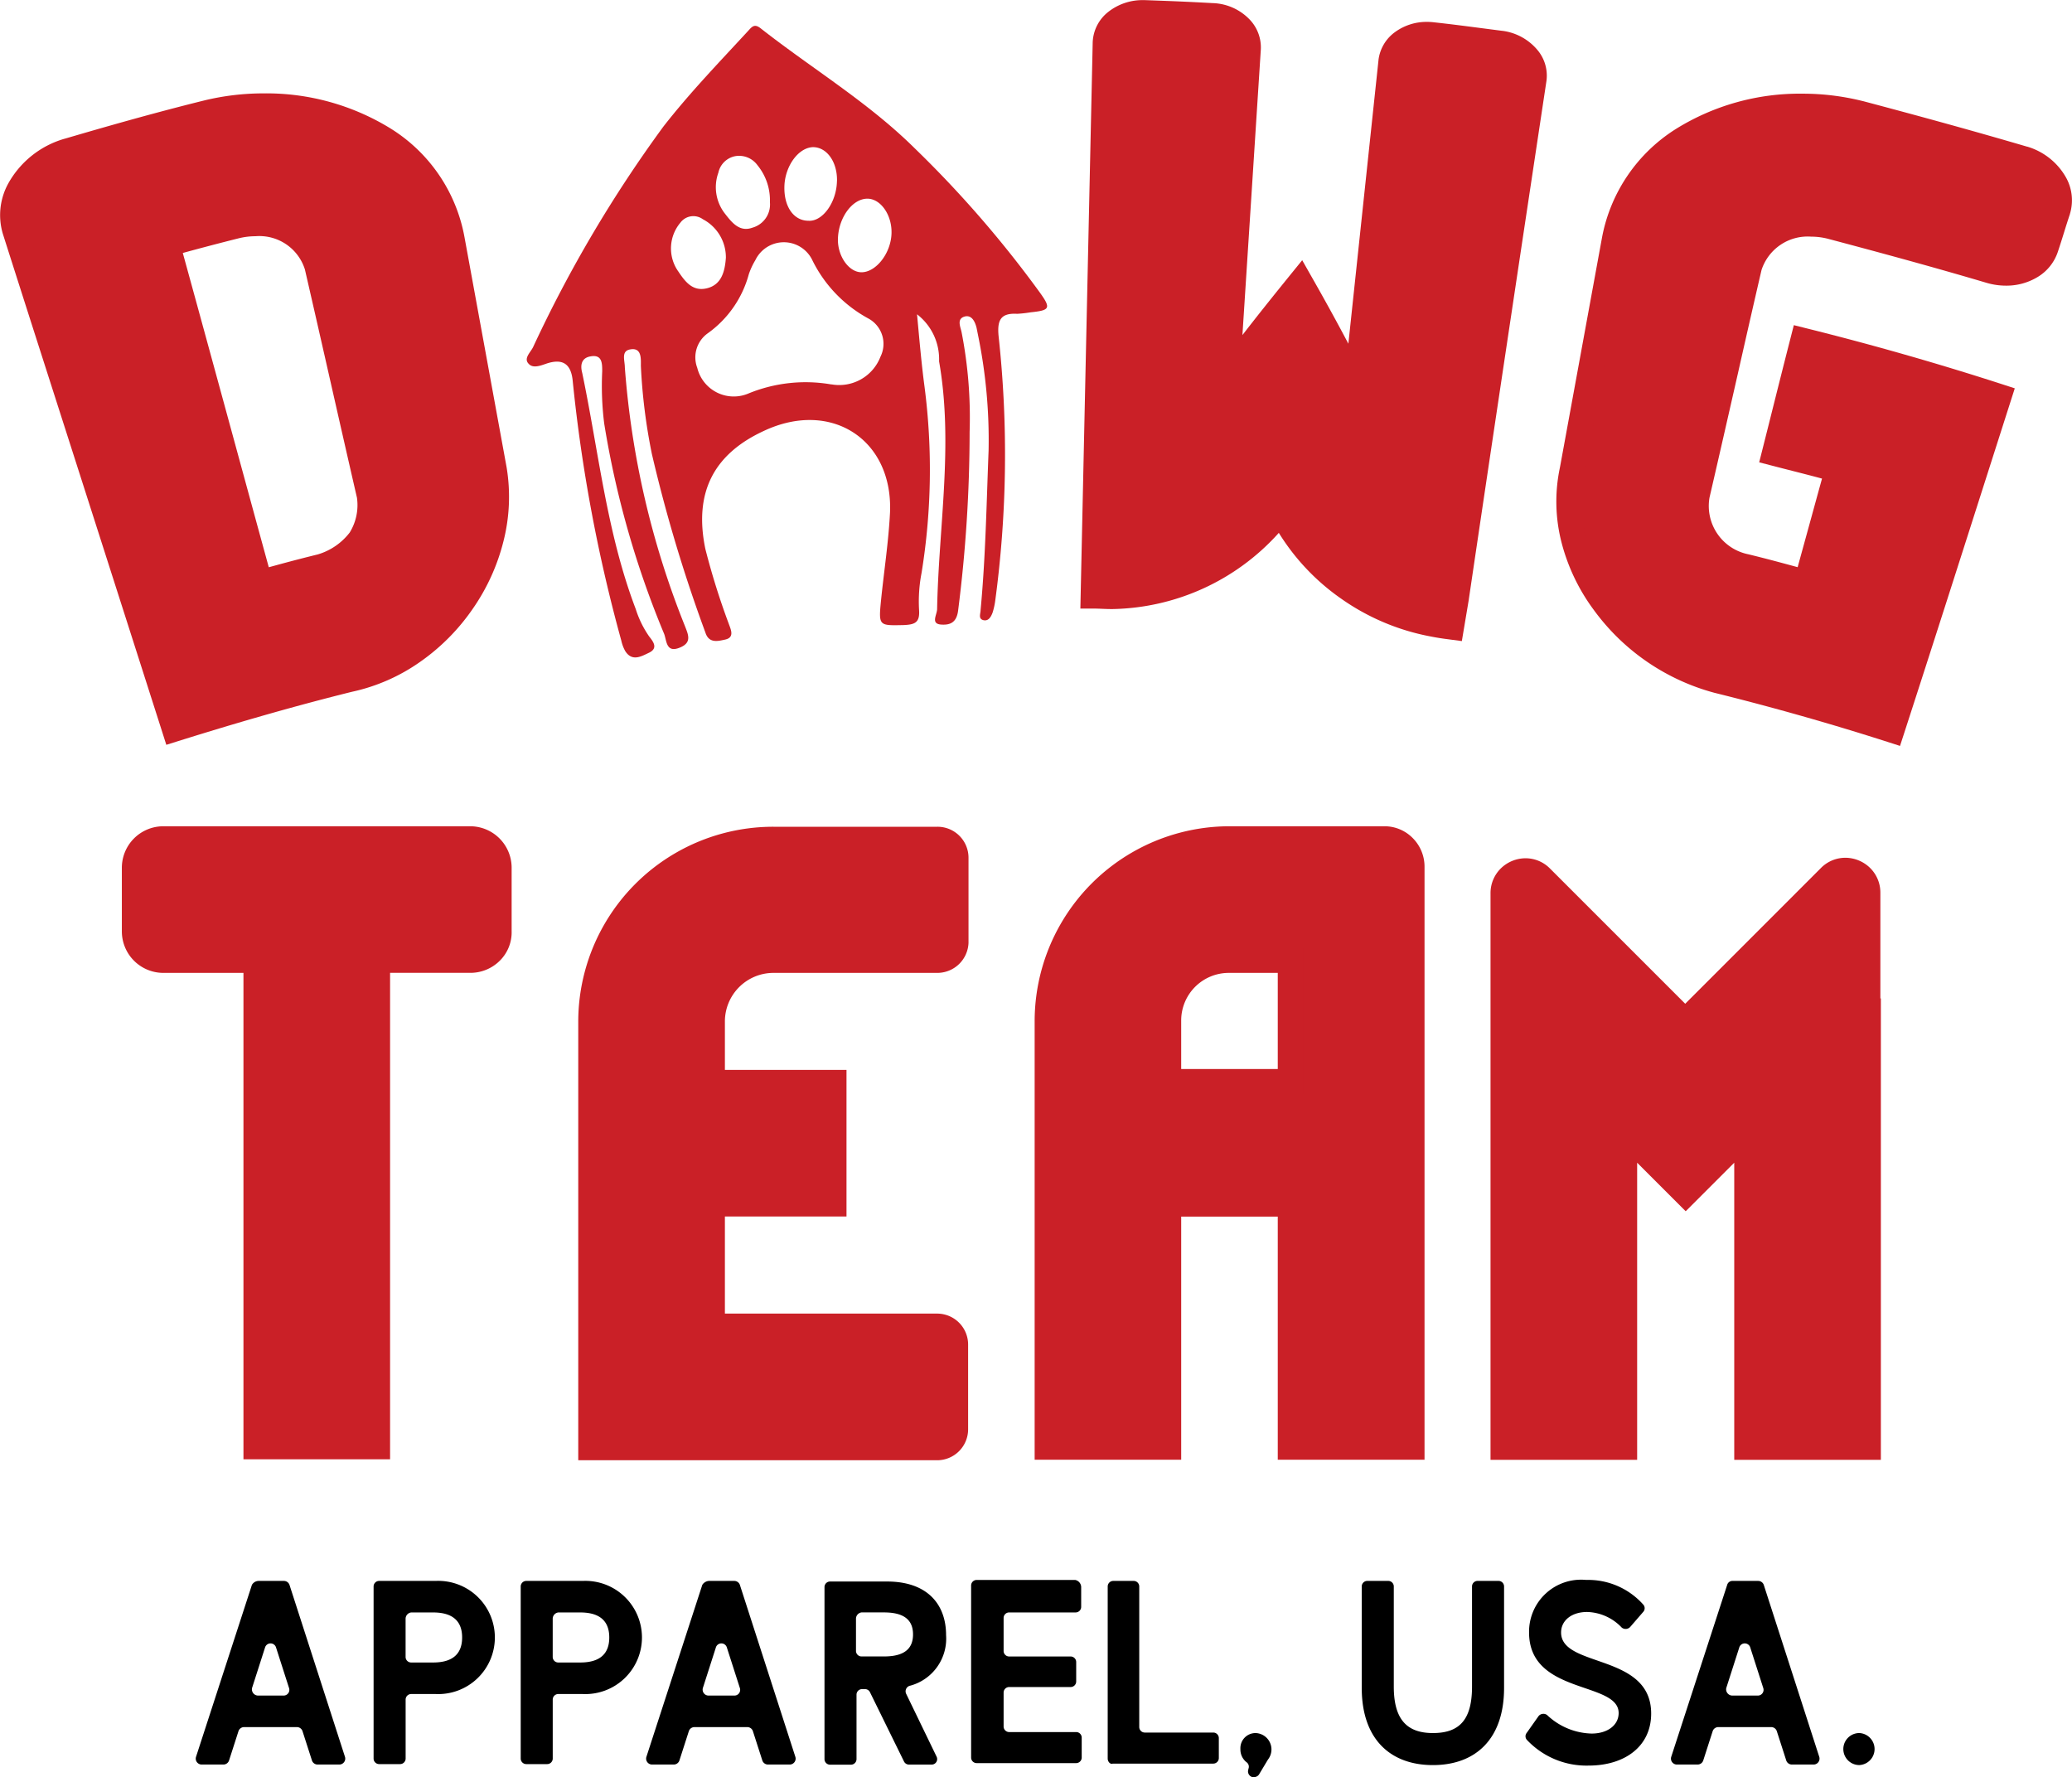 <svg xmlns="http://www.w3.org/2000/svg" width="104.827" height="89.904" viewBox="0 0 104.827 89.904">
    <g data-name="Logo N-01">
        <g data-name="Group 1745">
            <g data-name="Group 1744">
                <path data-name="Path 29704" d="m357.689 389.9 2.127 11.621a9.659 9.659 0 0 1-7.342 10.659c-2.962.734-5.924 1.6-8.836 2.506q-4.026-12.608-8.076-25.242c-.506-1.6.709-3.418 2.709-4.026 2.329-.684 4.658-1.342 7.013-1.924 4.961-1.211 11.367.814 12.405 6.406zm-4.2 12.937c-.886-3.848-1.747-7.7-2.633-11.545-.354-1.6-2.2-2.532-4.127-2.051-1.392.354-2.076.532-3.443.911 1.57 5.7 3.114 11.393 4.684 17.115 1.241-.329 1.848-.506 3.089-.81a3.792 3.792 0 0 0 1.975-1.367 3.245 3.245 0 0 0 .452-2.249z" transform="translate(-334.814 -377.801)" style="fill:#ca2027"/>
                <path data-name="Path 29704 - Outline" d="M346.29 380.658a11.974 11.974 0 0 1 6.4 1.764 8.191 8.191 0 0 1 3.758 5.5l2.128 11.628a9.129 9.129 0 0 1-.156 3.773 10.415 10.415 0 0 1-1.558 3.419 10.594 10.594 0 0 1-2.652 2.673 9.451 9.451 0 0 1-3.458 1.518c-2.664.661-5.539 1.476-8.788 2.494l-.6.188-.191-.6c-1.342-4.2-2.712-8.48-4.037-12.618s-2.7-8.42-4.039-12.624a3.315 3.315 0 0 1 .271-2.557 4.769 4.769 0 0 1 2.857-2.266h.006c1.92-.563 4.454-1.292 7.039-1.931a12.716 12.716 0 0 1 3.02-.361zm8.912 7.493c-.8-4.3-5.051-6.228-8.912-6.228a11.447 11.447 0 0 0-2.719.321c-2.56.633-5.077 1.357-6.984 1.916a3.5 3.5 0 0 0-2.1 1.643 2.055 2.055 0 0 0-.185 1.584c1.342 4.2 2.713 8.482 4.038 12.621 1.263 3.942 2.566 8.011 3.847 12.021 3.034-.94 5.745-1.7 8.272-2.33l.022-.005a9 9 0 0 0 6.85-9.929zm-9.327-1.533a4.431 4.431 0 0 1 1.269.182 3.929 3.929 0 0 1 1.109.527 3.4 3.4 0 0 1 .859.844 3.112 3.112 0 0 1 .495 1.118c.443 1.924.887 3.88 1.316 5.772s.873 3.847 1.316 5.771a3.475 3.475 0 0 1-.015 1.422 3.659 3.659 0 0 1-.532 1.327 4.4 4.4 0 0 1-2.346 1.627c-.862.211-1.406.358-2.1.544l-.981.263-.607.161-.166-.605a5651.66 5651.66 0 0 1-1.973-7.215c-.886-3.245-1.8-6.6-2.711-9.9l-.168-.609.609-.169c1.376-.382 2.075-.563 3.456-.915a4.814 4.814 0 0 1 1.17-.144zm3.164 17.361a3.175 3.175 0 0 0 1.6-1.1l.011-.016a2.645 2.645 0 0 0 .359-1.75c-.443-1.925-.888-3.882-1.317-5.775s-.873-3.847-1.316-5.771a2.414 2.414 0 0 0-2.5-1.682 3.549 3.549 0 0 0-.858.107 137.96 137.96 0 0 0-2.82.74c.854 3.1 1.712 6.246 2.544 9.292.591 2.164 1.2 4.4 1.806 6.607l.37-.1a79.362 79.362 0 0 1 2.121-.551z" transform="translate(-332.95 -375.934)" style="fill:#ca2027"/>
                <path data-name="Path 29705" d="M569.528 395.588c-.38-.051-.582-.076-.962-.152a10.93 10.93 0 0 1-7.393-5.215c-.1-.228-.177-.329-.278-.532-.152.2-.228.3-.38.481a10.913 10.913 0 0 1-8.152 3.874c-.38 0-.582-.025-.962-.025.2-9.342.405-18.659.608-28a1.776 1.776 0 0 1 1.975-1.519c1.393.051 2.076.076 3.443.152a1.756 1.756 0 0 1 1.823 1.671l-1.063 16.532c1.443-1.9 2.177-2.836 3.7-4.709a117.24 117.24 0 0 1 2.836 5.266c.582-5.494 1.165-10.963 1.747-16.457a1.78 1.78 0 0 1 2.1-1.342c1.367.152 2.051.253 3.443.43a1.772 1.772 0 0 1 1.7 1.823q-1.975 13.1-3.924 26.2z" transform="translate(-496.093 -363.864)" style="fill:#ca2027"/>
                <path data-name="Path 29705 - Outline" d="m568.143 394.43-.674-.09a12.157 12.157 0 0 1-.931-.149 11.542 11.542 0 0 1-4.511-1.914 11.3 11.3 0 0 1-3.144-3.322 11.575 11.575 0 0 1-8.425 3.855h-.005c-.2 0-.359-.007-.509-.013s-.277-.012-.454-.012h-.647l.014-.647.31-14.273.3-13.728a2.053 2.053 0 0 1 .807-1.553 2.791 2.791 0 0 1 1.742-.581h.082c1.37.05 2.058.075 3.453.152a2.7 2.7 0 0 1 1.881.856 2.038 2.038 0 0 1 .541 1.485l-.531 8.253-.4 6.2c.767-.991 1.428-1.819 2.439-3.067l.585-.721.458.808a118.393 118.393 0 0 1 1.878 3.416l.654-6.156.871-8.2v-.007a2.051 2.051 0 0 1 .843-1.408 2.709 2.709 0 0 1 1.607-.51 3.007 3.007 0 0 1 .352.021c.958.106 1.57.187 2.345.288l1.106.143h.01a2.77 2.77 0 0 1 1.833 1.038 2.015 2.015 0 0 1 .4 1.5c-1.294 8.588-2.633 17.468-3.924 26.2v.012zm-8.313-6.363a10.305 10.305 0 0 0 6.942 4.88h.01c.12.024.22.043.315.059l.151-.9a9145.066 9145.066 0 0 1 3.924-26.2.76.76 0 0 0-.162-.56 1.521 1.521 0 0 0-.994-.542l-1.1-.143c-.769-.1-1.376-.18-2.323-.285h-.005a1.735 1.735 0 0 0-.2-.012 1.437 1.437 0 0 0-.853.261.8.8 0 0 0-.34.536l-.871 8.2-.876 8.252-.224 2.114-.969-1.892a114.034 114.034 0 0 0-2.366-4.432 148.087 148.087 0 0 0-3.1 3.97l-1.27 1.671.135-2.095.533-8.28.531-8.25a.783.783 0 0 0-.219-.563 1.435 1.435 0 0 0-1-.438c-1.383-.077-2.067-.1-3.427-.151h-.04a1.524 1.524 0 0 0-.952.3.811.811 0 0 0-.332.6q-.149 6.869-.3 13.726-.148 6.82-.3 13.645c.1 0 .2.006.313.006a10.253 10.253 0 0 0 7.665-3.642l.009-.011c.139-.162.206-.252.354-.449l.615-.819.458.916c.034.069.066.125.1.185.038.093.101.196.168.343z" transform="translate(-494.185 -361.997)" style="fill:#ca2027"/>
                <path data-name="Path 29706" d="M661.133 383.565a320.6 320.6 0 0 1 8.3 2.3 2.241 2.241 0 0 1 1.747 2.608c-.253.76-.354 1.139-.608 1.9a2.222 2.222 0 0 1-2.861 1.165 288.433 288.433 0 0 0-8.026-2.228 3.257 3.257 0 0 0-4.127 2.051c-.886 3.848-1.747 7.7-2.633 11.52a3.134 3.134 0 0 0 2.43 3.62c1.241.3 1.848.481 3.089.81.633-2.279.937-3.418 1.57-5.7-1.266-.354-1.924-.506-3.19-.835.582-2.3.861-3.443 1.443-5.722 3.342.836 6.659 1.772 9.924 2.836-1.8 5.621-3.6 11.266-5.418 16.887a134.615 134.615 0 0 0-8.836-2.506c-4.481-1.139-8.38-5.848-7.342-10.659L648.728 390c1.063-5.651 7.472-7.676 12.405-6.435z" transform="translate(-567.065 -377.842)" style="fill:#ca2027"/>
                <path data-name="Path 29706 - Outline" d="M656.37 380.714a12.523 12.523 0 0 1 3.049.37h.007c3.018.8 5.74 1.551 8.321 2.309h.011a3.337 3.337 0 0 1 1.978 1.588 2.365 2.365 0 0 1 .183 1.815v.009c-.125.374-.214.66-.3.937s-.178.574-.306.957a2.352 2.352 0 0 1-1.026 1.289 3.038 3.038 0 0 1-1.605.438 3.47 3.47 0 0 1-1.013-.152c-2.362-.7-4.905-1.4-8-2.221a3.452 3.452 0 0 0-.844-.106 2.454 2.454 0 0 0-2.509 1.689c-.4 1.726-.8 3.48-1.182 5.176-.473 2.08-.962 4.232-1.45 6.339a2.493 2.493 0 0 0 1.967 2.866c.875.214 1.425.363 2.122.551l.371.1.617-2.242c.188-.685.38-1.387.616-2.239-.547-.148-1-.262-1.495-.389-.328-.083-.667-.17-1.075-.276l-.609-.158.154-.609c.229-.907.409-1.625.583-2.32.261-1.039.507-2.021.86-3.4l.156-.61.611.153a149.31 149.31 0 0 1 9.967 2.848l.6.195-.192.6-1.05 3.284c-1.426 4.463-2.9 9.078-4.369 13.606l-.195.6-.6-.193a134.821 134.821 0 0 0-8.794-2.495 11.115 11.115 0 0 1-6.1-4.193 9.865 9.865 0 0 1-1.625-3.389 8.282 8.282 0 0 1-.087-3.815l2.126-11.614a8.285 8.285 0 0 1 3.76-5.524 11.855 11.855 0 0 1 6.367-1.774zm2.738 1.6a11.257 11.257 0 0 0-2.738-.331c-3.837 0-8.073 1.937-8.888 6.265l-2.13 11.638c-.984 4.56 2.835 8.883 6.878 9.911 2.822.7 5.6 1.481 8.274 2.326 1.4-4.333 2.811-8.737 4.173-13l.857-2.683a148.302 148.302 0 0 0-8.672-2.476 403.732 403.732 0 0 0-.7 2.786l-.43 1.712.46.117c.679.173 1.266.322 2.133.565l.608.17-.169.609c-.316 1.138-.554 2.007-.784 2.846s-.469 1.71-.785 2.85l-.167.6-.6-.16-.981-.263c-.69-.186-1.234-.333-2.1-.544h-.005a4.015 4.015 0 0 1-2.353-1.633 3.5 3.5 0 0 1-.539-2.738v-.006c.488-2.105.977-4.256 1.45-6.336.386-1.7.785-3.454 1.183-5.182a3.172 3.172 0 0 1 .508-1.115 3.465 3.465 0 0 1 .862-.841 3.955 3.955 0 0 1 1.107-.526 4.394 4.394 0 0 1 1.263-.182 4.717 4.717 0 0 1 1.157.146h.006c3.112.822 5.668 1.532 8.043 2.233h.006a2.206 2.206 0 0 0 .646.1 1.422 1.422 0 0 0 1.426-.849v-.009c.125-.374.214-.66.3-.937s.178-.573.306-.957a1.109 1.109 0 0 0-.1-.844 2.1 2.1 0 0 0-1.229-.963 275.585 275.585 0 0 0-8.277-2.302z" transform="translate(-565.197 -375.975)" style="fill:#ca2027"/>
            </g>
        </g>
        <g data-name="Group 1746">
            <path data-name="Path 29707" d="M376.788 535.752H372.1v24.609h-6.152v-24.609h-4.684a1.469 1.469 0 0 1-1.468-1.468v-3.215a1.47 1.47 0 0 1 1.468-1.468h15.52a1.47 1.47 0 0 1 1.468 1.468v3.215a1.438 1.438 0 0 1-1.464 1.468z" transform="translate(-353.002 -487.166)" style="fill:#ca2027"/>
            <path data-name="Path 29707 - Outline" d="M359.4 527.1h15.52a2.1 2.1 0 0 1 2.1 2.1v3.206a2.022 2.022 0 0 1-.574 1.471 2.106 2.106 0 0 1-1.527.639h-4.049v24.609h-7.418v-24.607H359.4a2.1 2.1 0 0 1-2.1-2.1V529.2a2.1 2.1 0 0 1 2.1-2.1zm15.52 6.152a.851.851 0 0 0 .618-.254.766.766 0 0 0 .218-.562V529.2a.836.836 0 0 0-.835-.836H359.4a.836.836 0 0 0-.835.836v3.215a.836.836 0 0 0 .835.836h5.317v24.609h4.883v-24.608z" transform="translate(-351.135 -485.299)" style="fill:#ca2027"/>
            <path data-name="Path 29708" d="M468.545 535.827h-8.3a3.085 3.085 0 0 0-3.089 3.089V542h6.144v6.152h-6.152v6.178h11.372a.935.935 0 0 1 .937.937v4.279a.935.935 0 0 1-.937.937H451v-21.542a9.244 9.244 0 0 1 9.241-9.241h8.3a.935.935 0 0 1 .937.937v4.279a.946.946 0 0 1-.933.911z" transform="translate(-421.112 -487.241)" style="fill:#ca2027"/>
            <path data-name="Path 29708 - Outline" d="M458.374 527.2h8.3a1.567 1.567 0 0 1 1.57 1.57v4.31a1.58 1.58 0 0 1-1.569 1.513h-8.3a2.459 2.459 0 0 0-2.456 2.456v2.451h6.152v7.418h-6.152v4.912h10.735a1.567 1.567 0 0 1 1.57 1.57v4.279a1.567 1.567 0 0 1-1.57 1.57H448.5v-22.175a9.867 9.867 0 0 1 9.874-9.874zm8.608 5.829v-4.259a.3.3 0 0 0-.3-.3h-8.3a8.618 8.618 0 0 0-8.608 8.608v20.912h16.887a.3.3 0 0 0 .3-.3v-4.29a.3.3 0 0 0-.3-.3h-12v-7.443h6.139v-4.887h-6.152v-3.722a3.718 3.718 0 0 1 3.722-3.722h8.3a.315.315 0 0 0 .312-.297z" transform="translate(-419.245 -485.374)" style="fill:#ca2027"/>
            <path data-name="Path 29709" d="M560.657 531.018v29.369H554.5v-12.3h-6.152v12.3H542.2v-21.546a9.244 9.244 0 0 1 9.241-9.241h7.823a1.41 1.41 0 0 1 1.393 1.418zm-6.152 4.734h-3.063a3.042 3.042 0 0 0-3.089 3.038v3.089h6.147z" transform="translate(-489.222 -487.166)" style="fill:#ca2027"/>
            <path data-name="Path 29709 - Outline" d="M549.574 527.1h7.826a2 2 0 0 1 1.431.6 2.048 2.048 0 0 1 .594 1.448v30H552v-12.3h-4.886v12.3H539.7v-22.174a9.867 9.867 0 0 1 9.874-9.874zm8.583 30.786v-28.735a.79.79 0 0 0-.229-.558.743.743 0 0 0-.531-.226h-7.823a8.618 8.618 0 0 0-8.608 8.608v20.912h4.886v-12.3h7.418v12.3zm-8.629-24.635h3.743v7.393h-7.418v-3.722a3.673 3.673 0 0 1 3.675-3.671zm2.472 1.267h-2.477a2.409 2.409 0 0 0-2.409 2.406v2.456H552z" transform="translate(-487.355 -485.299)" style="fill:#ca2027"/>
            <path data-name="Path 29710" d="M651.782 543.01v22.077h-6.152v-15.924l-3.089 3.089-3.089-3.089v15.925H633.3v-28.027a1.129 1.129 0 0 1 1.924-.81l7.292 7.292 3.089-3.089 4.228-4.228a1.129 1.129 0 0 1 1.924.81v5.975z" transform="translate(-557.258 -491.867)" style="fill:#ca2027"/>
            <path data-name="Path 29710 - Outline" d="M648.75 533.395a1.8 1.8 0 0 1 1.221.484 1.748 1.748 0 0 1 .552 1.289v5.342h.025v23.343h-7.418v-15.03l-2.456 2.456-2.456-2.456v15.03H630.8v-28.66a1.748 1.748 0 0 1 .552-1.289 1.8 1.8 0 0 1 1.221-.484 1.734 1.734 0 0 1 1.232.516l6.844 6.844 6.869-6.869a1.734 1.734 0 0 1 1.232-.516zm.532 8.382h-.025v-6.608a.5.5 0 0 0-.507-.508.464.464 0 0 0-.337.145l-7.764 7.764-7.739-7.739a.464.464 0 0 0-.337-.145.5.5 0 0 0-.507.508v27.394h4.886v-16.82l3.722 3.722 3.722-3.722v16.82h4.886z" transform="translate(-555.391 -490)" style="fill:#ca2027"/>
        </g>
        <path data-name="Path 29711" d="M457.952 381.751c.127 1.367.228 2.532.38 3.671a32.594 32.594 0 0 1-.152 9.418 7.576 7.576 0 0 0-.127 1.848c.051.658-.2.76-.785.785-1.241.025-1.266.051-1.139-1.241.152-1.494.38-2.962.456-4.456.152-3.7-2.987-5.722-6.38-4.127-2.582 1.19-3.544 3.165-2.962 5.975a36.811 36.811 0 0 0 1.19 3.8c.1.279.3.684-.2.785-.354.076-.81.2-.987-.354a75.626 75.626 0 0 1-2.709-9.038 28.971 28.971 0 0 1-.557-4.456c0-.354.051-.937-.532-.835-.481.076-.279.557-.279.911A43.845 43.845 0 0 0 446.2 397.5c.177.456.38.861-.253 1.114-.684.279-.658-.329-.785-.684a47.073 47.073 0 0 1-3.038-10.659 15.277 15.277 0 0 1-.1-2.633c0-.405 0-.861-.582-.76-.481.076-.532.456-.43.836.836 4 1.241 8.1 2.709 11.95a5.084 5.084 0 0 0 .684 1.392c.2.253.456.582 0 .81-.38.177-.861.481-1.215-.076a1.926 1.926 0 0 1-.2-.532 79.3 79.3 0 0 1-2.456-13.115c-.076-.861-.481-1.165-1.291-.911-.3.1-.709.279-.937.025-.279-.278.1-.582.228-.861a65.739 65.739 0 0 1 6.583-11.14c1.342-1.722 2.861-3.291 4.329-4.886.2-.228.329-.3.608-.076 2.582 2.025 5.418 3.722 7.773 6.051a55.865 55.865 0 0 1 6.329 7.292c.582.81.532.911-.456 1.013a6.276 6.276 0 0 1-.684.076c-.861-.051-1.013.354-.937 1.139a55.332 55.332 0 0 1-.177 13.418 3.594 3.594 0 0 1-.127.557c-.076.2-.2.456-.481.38-.253-.076-.127-.329-.127-.506.253-2.684.3-5.393.405-8.076a26.388 26.388 0 0 0-.532-5.823l-.076-.38c-.076-.3-.228-.633-.557-.582-.481.1-.253.532-.2.81a22.449 22.449 0 0 1 .405 5.038 71.61 71.61 0 0 1-.582 9.038c-.076.608-.405.734-.835.709-.557-.025-.253-.456-.228-.76.076-4.177.835-8.38.1-12.558a2.865 2.865 0 0 0-1.115-2.379zm-4.329 3.544a2.234 2.234 0 0 0 2.477-1.395 1.459 1.459 0 0 0-.633-1.949 6.738 6.738 0 0 1-2.836-2.987 1.6 1.6 0 0 0-2.861.051 3.61 3.61 0 0 0-.329.709 5.4 5.4 0 0 1-2.076 2.987 1.492 1.492 0 0 0-.532 1.747 1.9 1.9 0 0 0 2.608 1.291 7.619 7.619 0 0 1 4.182-.449zm3.038-7.646c.025-.911-.532-1.722-1.19-1.747-.76-.025-1.468.911-1.519 1.975-.051.886.532 1.747 1.19 1.747.734 0 1.494-.962 1.519-1.975zm-8.38 1.241a2.179 2.179 0 0 0-1.165-1.949.818.818 0 0 0-1.139.177 2.023 2.023 0 0 0-.177 2.355c.025.025.025.051.051.076.354.532.734 1.063 1.468.886s.911-.835.962-1.545zm5.621-3.874c.025-.962-.506-1.722-1.215-1.722-.734.025-1.392.937-1.443 1.924-.051 1.063.456 1.8 1.215 1.8.708.049 1.417-.918 1.441-2.002zm-3.393 1.063a2.8 2.8 0 0 0-.633-1.874 1.145 1.145 0 0 0-1.114-.456 1.081 1.081 0 0 0-.861.836 2.172 2.172 0 0 0 .354 2.1c.354.456.734.911 1.367.684a1.22 1.22 0 0 0 .887-1.29z" transform="translate(-411.557 -365.85)" style="fill:#ca2027"/>
        <g data-name="Group 1748">
            <g data-name="Group 1747">
                <path data-name="Path 29712" d="M13.077 79.98h1.291a.3.3 0 0 1 .278.2l2.81 8.709a.3.3 0 0 1-.279.38h-1.114a.3.3 0 0 1-.279-.2l-.481-1.494a.3.3 0 0 0-.279-.2h-2.679a.3.3 0 0 0-.278.2l-.481 1.494a.3.3 0 0 1-.279.2h-1.114a.3.3 0 0 1-.279-.38l2.831-8.709a.4.4 0 0 1 .332-.2zm-.025 5.8h1.293a.289.289 0 0 0 .279-.38l-.658-2.051a.29.29 0 0 0-.557 0l-.658 2.051a.316.316 0 0 0 .3.38z"/>
                <path data-name="Path 29713" d="M22.039 85.702H20.8a.281.281 0 0 0-.278.279v2.987a.281.281 0 0 1-.279.279H19.18a.281.281 0 0 1-.279-.279v-8.709a.281.281 0 0 1 .279-.279h2.861a2.864 2.864 0 1 1 0 5.722zM20.52 81.88v1.949a.281.281 0 0 0 .278.278h1.114c1.013 0 1.468-.456 1.468-1.266s-.456-1.266-1.468-1.266H20.8a.324.324 0 0 0-.28.305z"/>
                <path data-name="Path 29714" d="M29.482 85.702h-1.239a.281.281 0 0 0-.279.279v2.987a.281.281 0 0 1-.279.279h-1.063a.281.281 0 0 1-.278-.279v-8.709a.281.281 0 0 1 .278-.279h2.861a2.864 2.864 0 1 1 0 5.722zm-1.519-3.822v1.949a.281.281 0 0 0 .279.278h1.114c1.013 0 1.468-.456 1.468-1.266s-.456-1.266-1.468-1.266h-1.113a.324.324 0 0 0-.28.305z"/>
                <path data-name="Path 29715" d="M35.863 79.98h1.291a.3.3 0 0 1 .278.2l2.81 8.709a.3.3 0 0 1-.279.38h-1.114a.3.3 0 0 1-.279-.2l-.481-1.494a.3.3 0 0 0-.279-.2h-2.679a.3.3 0 0 0-.279.2l-.481 1.494a.3.3 0 0 1-.279.2h-1.114a.3.3 0 0 1-.278-.38l2.831-8.709a.431.431 0 0 1 .332-.2zm0 5.8h1.291a.289.289 0 0 0 .278-.38l-.658-2.051a.29.29 0 0 0-.557 0l-.658 2.051a.3.3 0 0 0 .304.38z"/>
                <path data-name="Path 29716" d="m45.838 85.676 1.544 3.19a.277.277 0 0 1-.253.405H45.99a.279.279 0 0 1-.253-.152l-1.726-3.514a.279.279 0 0 0-.253-.152h-.147a.281.281 0 0 0-.278.278v3.266a.281.281 0 0 1-.279.279h-1.063a.281.281 0 0 1-.278-.279v-8.709a.281.281 0 0 1 .278-.278h2.886c2.051 0 2.987 1.165 2.987 2.709a2.466 2.466 0 0 1-1.8 2.557.293.293 0 0 0-.226.4zm-2.532-3.8v1.646a.281.281 0 0 0 .279.279h1.139c1.013 0 1.468-.38 1.468-1.114s-.456-1.114-1.468-1.114h-1.139a.324.324 0 0 0-.279.306z"/>
                <path data-name="Path 29717" d="M54.699 80.283v1.013a.281.281 0 0 1-.278.278h-3.367a.281.281 0 0 0-.279.279v1.671a.281.281 0 0 0 .279.279h3.114a.281.281 0 0 1 .279.279v.987a.281.281 0 0 1-.279.279h-3.114a.281.281 0 0 0-.279.278v1.722a.281.281 0 0 0 .279.278h3.393a.281.281 0 0 1 .279.279v1.013a.281.281 0 0 1-.279.279h-5.038a.281.281 0 0 1-.278-.279v-8.709a.281.281 0 0 1 .278-.278h4.988a.375.375 0 0 1 .302.352z"/>
                <path data-name="Path 29718" d="M56.041 88.968v-8.709a.281.281 0 0 1 .279-.279h1.038a.281.281 0 0 1 .279.279v7.114a.281.281 0 0 0 .278.278h3.469a.281.281 0 0 1 .279.279v1.013a.281.281 0 0 1-.279.279h-5.089c-.127.05-.254-.102-.254-.254z"/>
                <path data-name="Path 29719" d="M63.155 89.499a.28.28 0 0 0-.1-.354.819.819 0 0 1-.3-.658.765.765 0 0 1 .785-.81.83.83 0 0 1 .608 1.342l-.456.76a.312.312 0 0 1-.253.127h-.076a.3.3 0 0 1-.2-.405z"/>
                <path data-name="Path 29720" d="M74.473 85.322v-5.064a.281.281 0 0 1 .279-.279h1.063a.281.281 0 0 1 .279.279v5.139c0 2.582-1.443 3.9-3.6 3.9s-3.6-1.317-3.6-3.9v-5.139a.281.281 0 0 1 .279-.279h1.063a.281.281 0 0 1 .279.279v5.064c0 1.6.608 2.354 1.975 2.354 1.401.004 1.983-.734 1.983-2.354z"/>
                <path data-name="Path 29721" d="M80.372 89.322a4.139 4.139 0 0 1-3.114-1.291.271.271 0 0 1-.025-.354l.608-.861a.316.316 0 0 1 .43-.051 3.39 3.39 0 0 0 2.253.937c.81 0 1.367-.43 1.367-1.038 0-1.62-4.532-.911-4.532-4.076a2.631 2.631 0 0 1 2.886-2.658 3.731 3.731 0 0 1 2.886 1.241.275.275 0 0 1 0 .38l-.658.76a.314.314 0 0 1-.43.025 2.5 2.5 0 0 0-1.747-.785c-.785 0-1.317.43-1.317 1.038 0 1.8 4.557 1.038 4.557 4.1 0 1.671-1.344 2.633-3.164 2.633z"/>
                <path data-name="Path 29722" d="M87.663 79.98h1.291a.3.3 0 0 1 .279.2l2.81 8.709a.3.3 0 0 1-.279.38H90.65a.3.3 0 0 1-.278-.2l-.481-1.494a.3.3 0 0 0-.278-.2h-2.684a.3.3 0 0 0-.279.2l-.481 1.494a.3.3 0 0 1-.279.2h-1.063a.3.3 0 0 1-.279-.38l2.834-8.709a.274.274 0 0 1 .281-.2zm-.025 5.8h1.291a.289.289 0 0 0 .279-.38l-.658-2.051a.29.29 0 0 0-.557 0l-.658 2.051a.316.316 0 0 0 .303.38z"/>
                <path data-name="Path 29723" d="M94.068 87.676a.811.811 0 0 1 0 1.62.81.81 0 1 1 0-1.62z"/>
            </g>
        </g>
    </g>
</svg>

